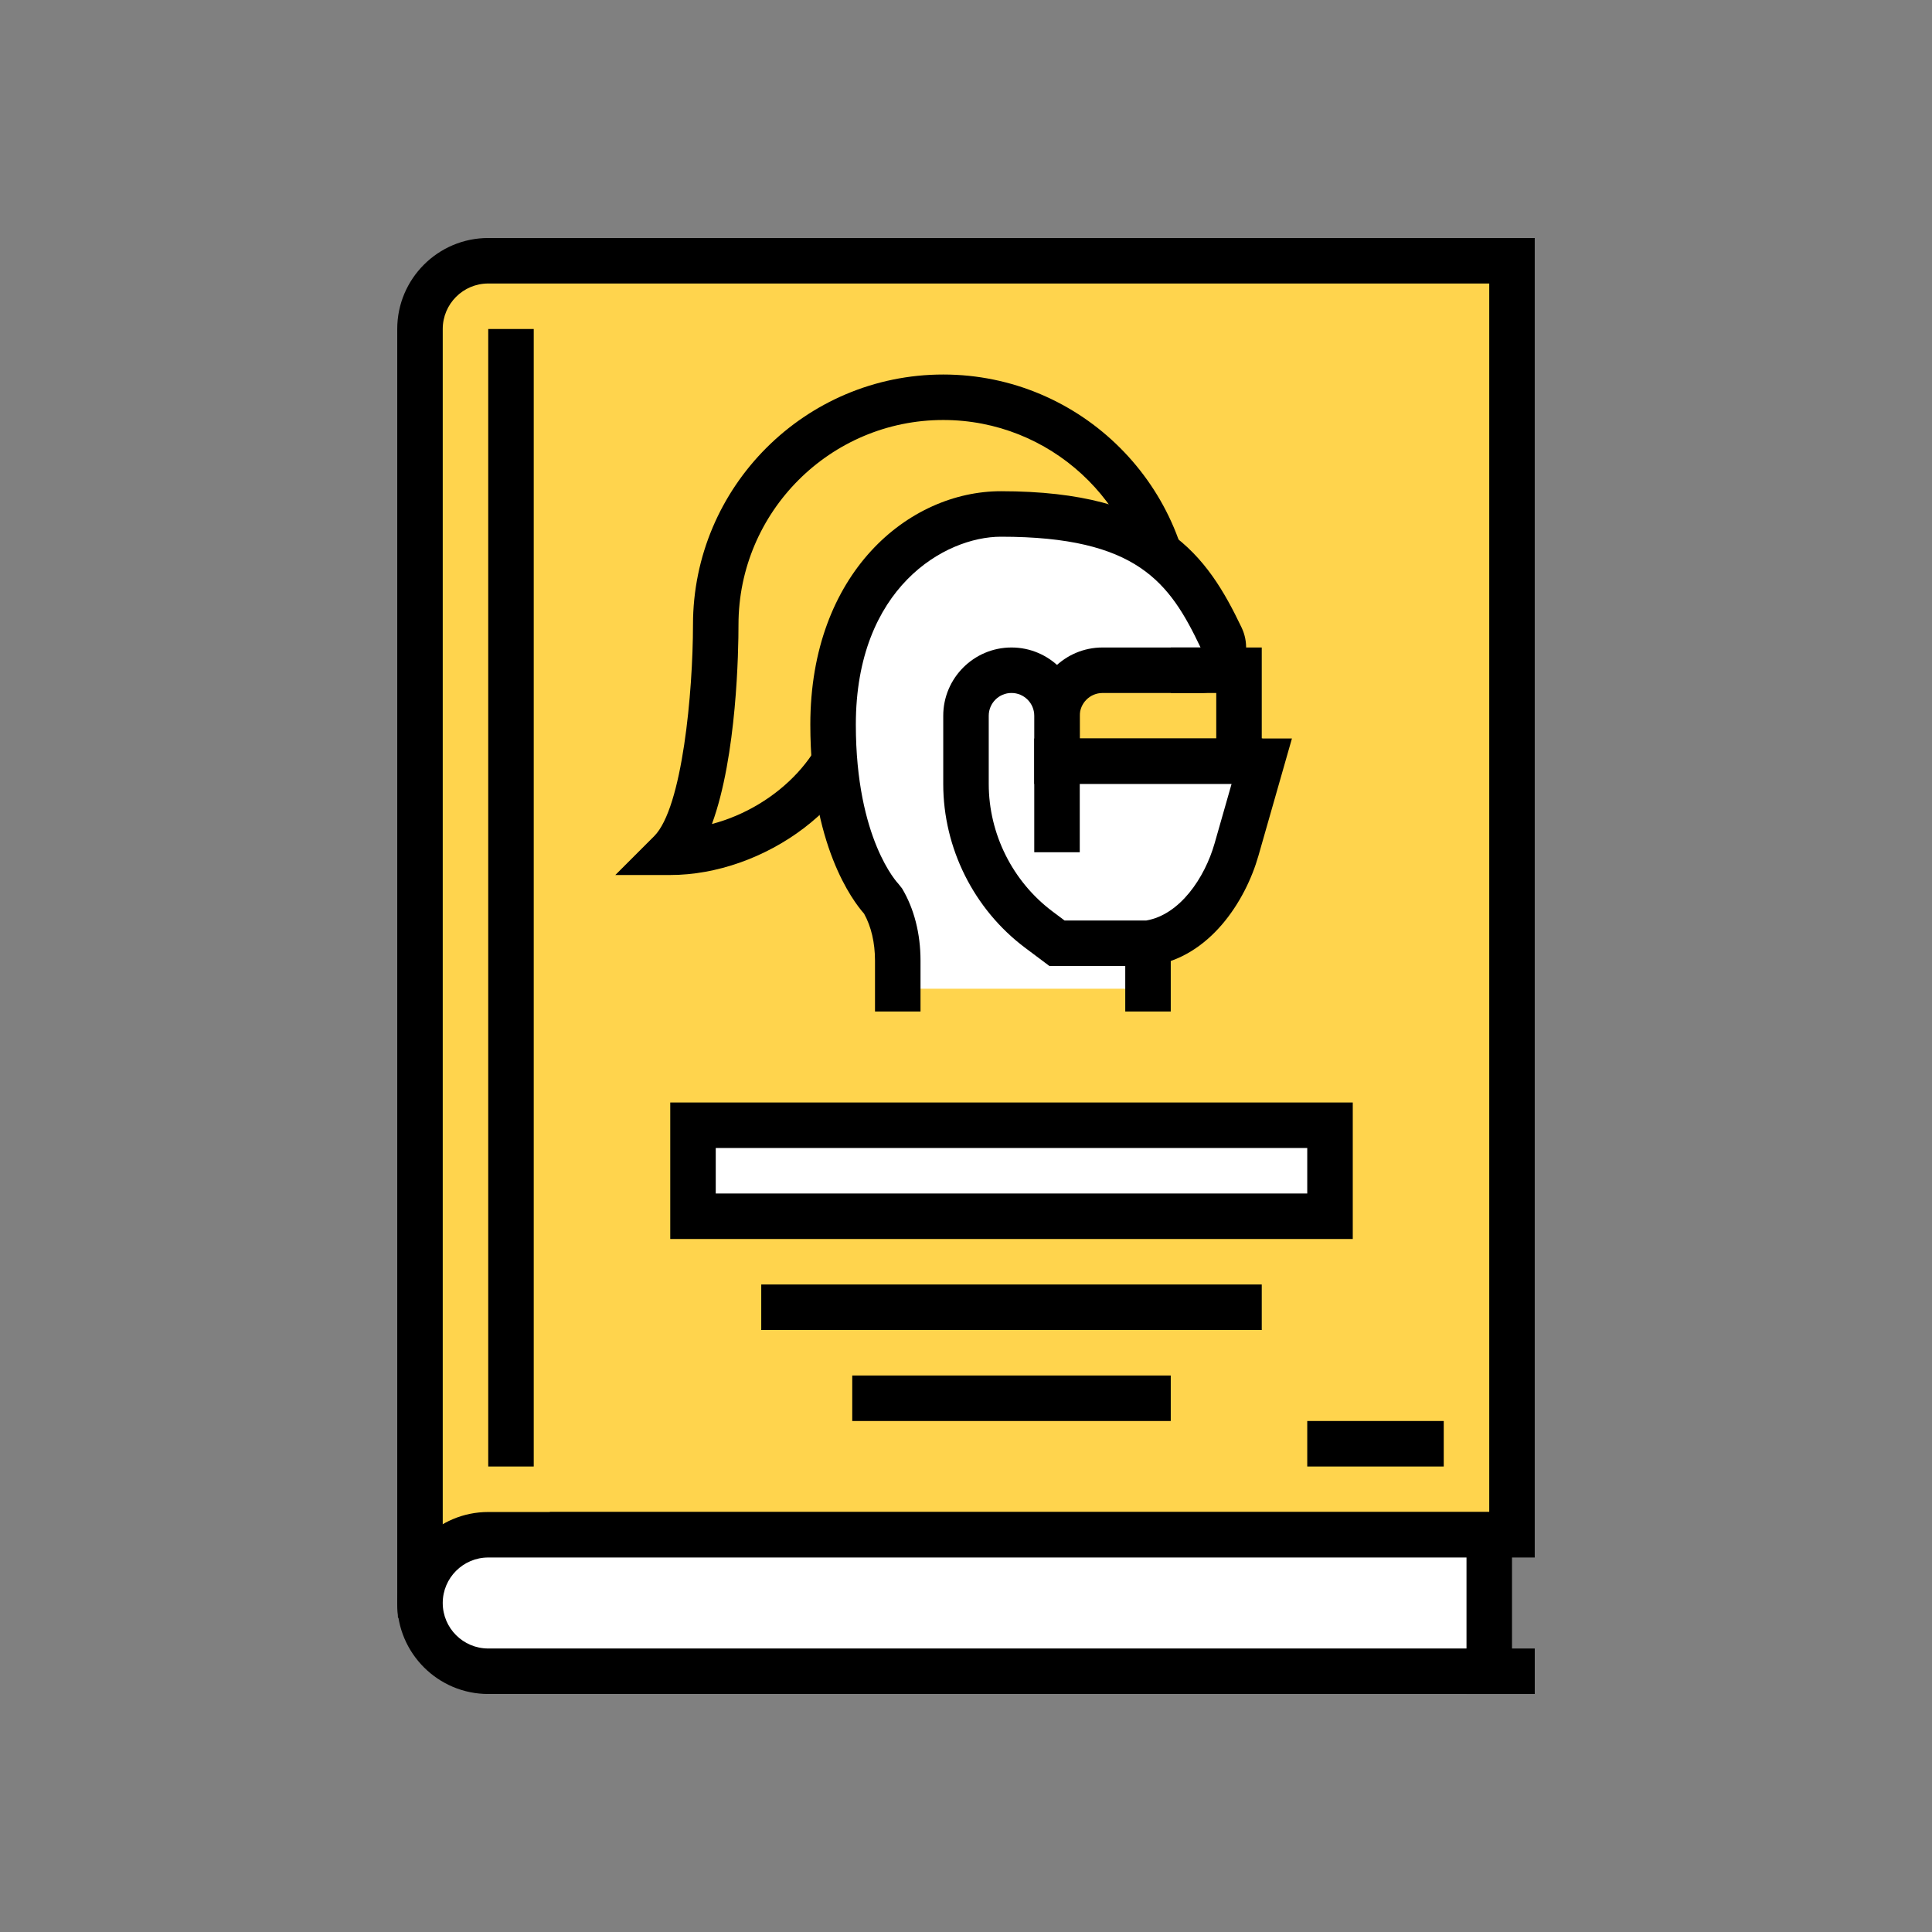 <svg xmlns="http://www.w3.org/2000/svg" enable-background="new 0 0 100 100" viewBox="0 0 100 100" width="256" height="256"><rect x="0" y="0" width="100" height="100" fill="#808080" stroke="none"/><rect width="3.533" height="2.355" x="75.906" y="85.326" fill="#000000" class="color000 svgShape"></rect><path fill="#ffd44d" d="M26.449,13.496h-1.177c-1.951,0-3.533,1.581-3.533,3.533v65.942c0,0.724,7.065-3.533,7.065-3.533
					h49.457V13.496H26.449z" class="colorffd44d svgShape"></path><path d="M21.795,84.244c-0.278,0-0.436-0.089-0.599-0.182l-0.598-0.338l-0.037-0.753V17.029c0-2.598,2.113-4.71,4.71-4.71
					h54.167v68.297H29.131C24.167,83.594,22.544,84.244,21.795,84.244z M25.271,14.674c-1.299,0-2.355,1.056-2.355,2.355v64.36
					c1.327-0.659,3.457-1.861,5.281-2.959l0.279-0.169h48.607V14.674H25.271z" fill="#000000" class="color000 svgShape"></path><path fill="#ffffff" d="M77.084,86.504H25.271c-1.951,0-3.533-1.582-3.533-3.533l0,0c0-1.951,1.582-3.533,3.533-3.533
					h51.812V86.504z" class="colorfff svgShape"></path><path d="M78.261,87.681h-52.99c-2.598,0-4.71-2.113-4.71-4.71s2.113-4.71,4.71-4.71h52.99V87.681z M25.271,80.616
					c-1.299,0-2.355,1.057-2.355,2.355c0,1.299,1.057,2.355,2.355,2.355h50.635v-4.71H25.271z" fill="#000000" class="color000 svgShape"></path><rect width="32.971" height="4.71" x="35.869" y="58.243" fill="#ffffff" class="colorfff svgShape"></rect><path d="M70.018,64.13H34.692v-7.065h35.327V64.13z M37.047,61.775h30.616V59.42H37.047V61.775z" fill="#000000" class="color000 svgShape"></path><rect width="25.906" height="2.355" x="39.402" y="66.485" fill="#000000" class="color000 svgShape"></rect><rect width="16.486" height="2.355" x="44.112" y="71.196" fill="#000000" class="color000 svgShape"></rect><rect width="7.065" height="2.355" x="67.663" y="73.551" fill="#000000" class="color000 svgShape"></rect><rect width="2.355" height="58.877" x="25.271" y="17.029" fill="#000000" class="color000 svgShape"></rect><path fill="#ffd44d" d="M60.598,32.336c0-6.503-5.272-11.775-11.776-11.775c-6.504,0-11.776,5.272-11.776,11.775
				c0,0,0,9.42-2.355,11.776c4.71,0,9.606-3.827,9.606-8.39L60.598,32.336z" class="colorffd44d svgShape"></path><path d="M34.692,45.29h-2.843l2.01-2.01c1.463-1.462,2.009-7.489,2.01-10.943c0-7.142,5.811-12.952,12.953-12.952
				s12.953,5.81,12.953,12.952v0.958l-16.36,3.398C44.793,41.674,39.477,45.29,34.692,45.29z M48.822,21.739
				c-5.844,0-10.598,4.754-10.598,10.597c0,1.304-0.08,6.79-1.374,10.314c3.442-0.907,6.269-3.847,6.269-6.928v-0.958l16.258-3.377
				C58.896,25.987,54.347,21.739,48.822,21.739z M60.598,32.336h0.012H60.598z" fill="#000000" class="color000 svgShape"></path><path fill="#ffffff" d="M46.467,51.177v-1.453c0-1.094-0.229-2.195-0.789-3.135c0,0-2.558-2.478-2.558-9.085
				c0-7.523,4.889-10.903,8.687-10.903c7.613,0,9.651,2.738,11.394,6.386c0.377,0.788-0.188,1.703-1.061,1.703h-5.075
				c-1.301,0-2.355,1.055-2.355,2.355v2.355h9.111c-1.047,4.061-0.013,7.065-4.401,7.065v4.71H46.467z" class="colorfff svgShape"></path><path d="M60.598,52.355h-2.355V45.29h1.178c2.272,0,2.368-0.688,2.725-3.246c0.063-0.457,0.131-0.946,0.222-1.464h-8.835v-3.533
				c0-1.948,1.584-3.533,3.533-3.533h5.075c-1.601-3.365-3.279-5.734-10.332-5.734c-2.904,0-7.511,2.64-7.511,9.724
				c0,5.942,2.178,8.218,2.2,8.239l0.193,0.243c0.625,1.048,0.955,2.341,0.955,3.738v2.631H45.29v-2.631
				c0-0.927-0.196-1.765-0.566-2.433c-0.582-0.657-2.782-3.556-2.782-9.786c0-7.846,5.083-12.08,9.866-12.08
				c8.389,0,10.679,3.337,12.456,7.055c0.354,0.739,0.305,1.596-0.132,2.29c-0.433,0.688-1.178,1.099-1.991,1.099h-5.075
				c-0.65,0-1.178,0.529-1.178,1.178v1.178h9.455l-0.38,1.472c-0.244,0.944-0.367,1.823-0.485,2.672
				c-0.326,2.335-0.662,4.742-3.88,5.199V52.355z" fill="#000000" class="color000 svgShape"></path><path fill="#ffffff" d="M59.42,48.822h-4.71l-0.942-0.706C51.396,46.337,50,43.545,50,40.579v-3.533
				c0-1.3,1.054-2.355,2.355-2.355l0,0c1.301,0,2.355,1.055,2.355,2.355v2.355h10.598l-1.306,4.572
				C63.364,46.207,61.719,48.494,59.42,48.822z" class="colorfff svgShape"></path><path d="M59.504,50h-5.186l-1.257-0.942c-2.654-1.99-4.239-5.16-4.239-8.478v-3.533c0-1.948,1.585-3.533,3.533-3.533
				c1.948,0,3.533,1.585,3.533,3.533v1.178H66.87l-1.735,6.073c-0.674,2.356-2.531,5.26-5.547,5.69L59.504,50z M55.102,47.645h4.227
				c1.741-0.297,3.03-2.209,3.539-3.995l0.877-3.071H53.533v-3.533c0-0.649-0.528-1.178-1.178-1.178
				c-0.65,0-1.178,0.529-1.178,1.178v3.533c0,2.581,1.233,5.046,3.297,6.595L55.102,47.645z" fill="#000000" class="color000 svgShape"></path><polygon points="65.308 39.402 62.953 39.402 62.953 35.869 60.598 35.869 60.598 33.514 65.308 33.514" fill="#000000" class="color000 svgShape"></polygon><rect width="2.355" height="5.888" x="53.533" y="38.224" fill="#000000" class="color000 svgShape"></rect></svg>